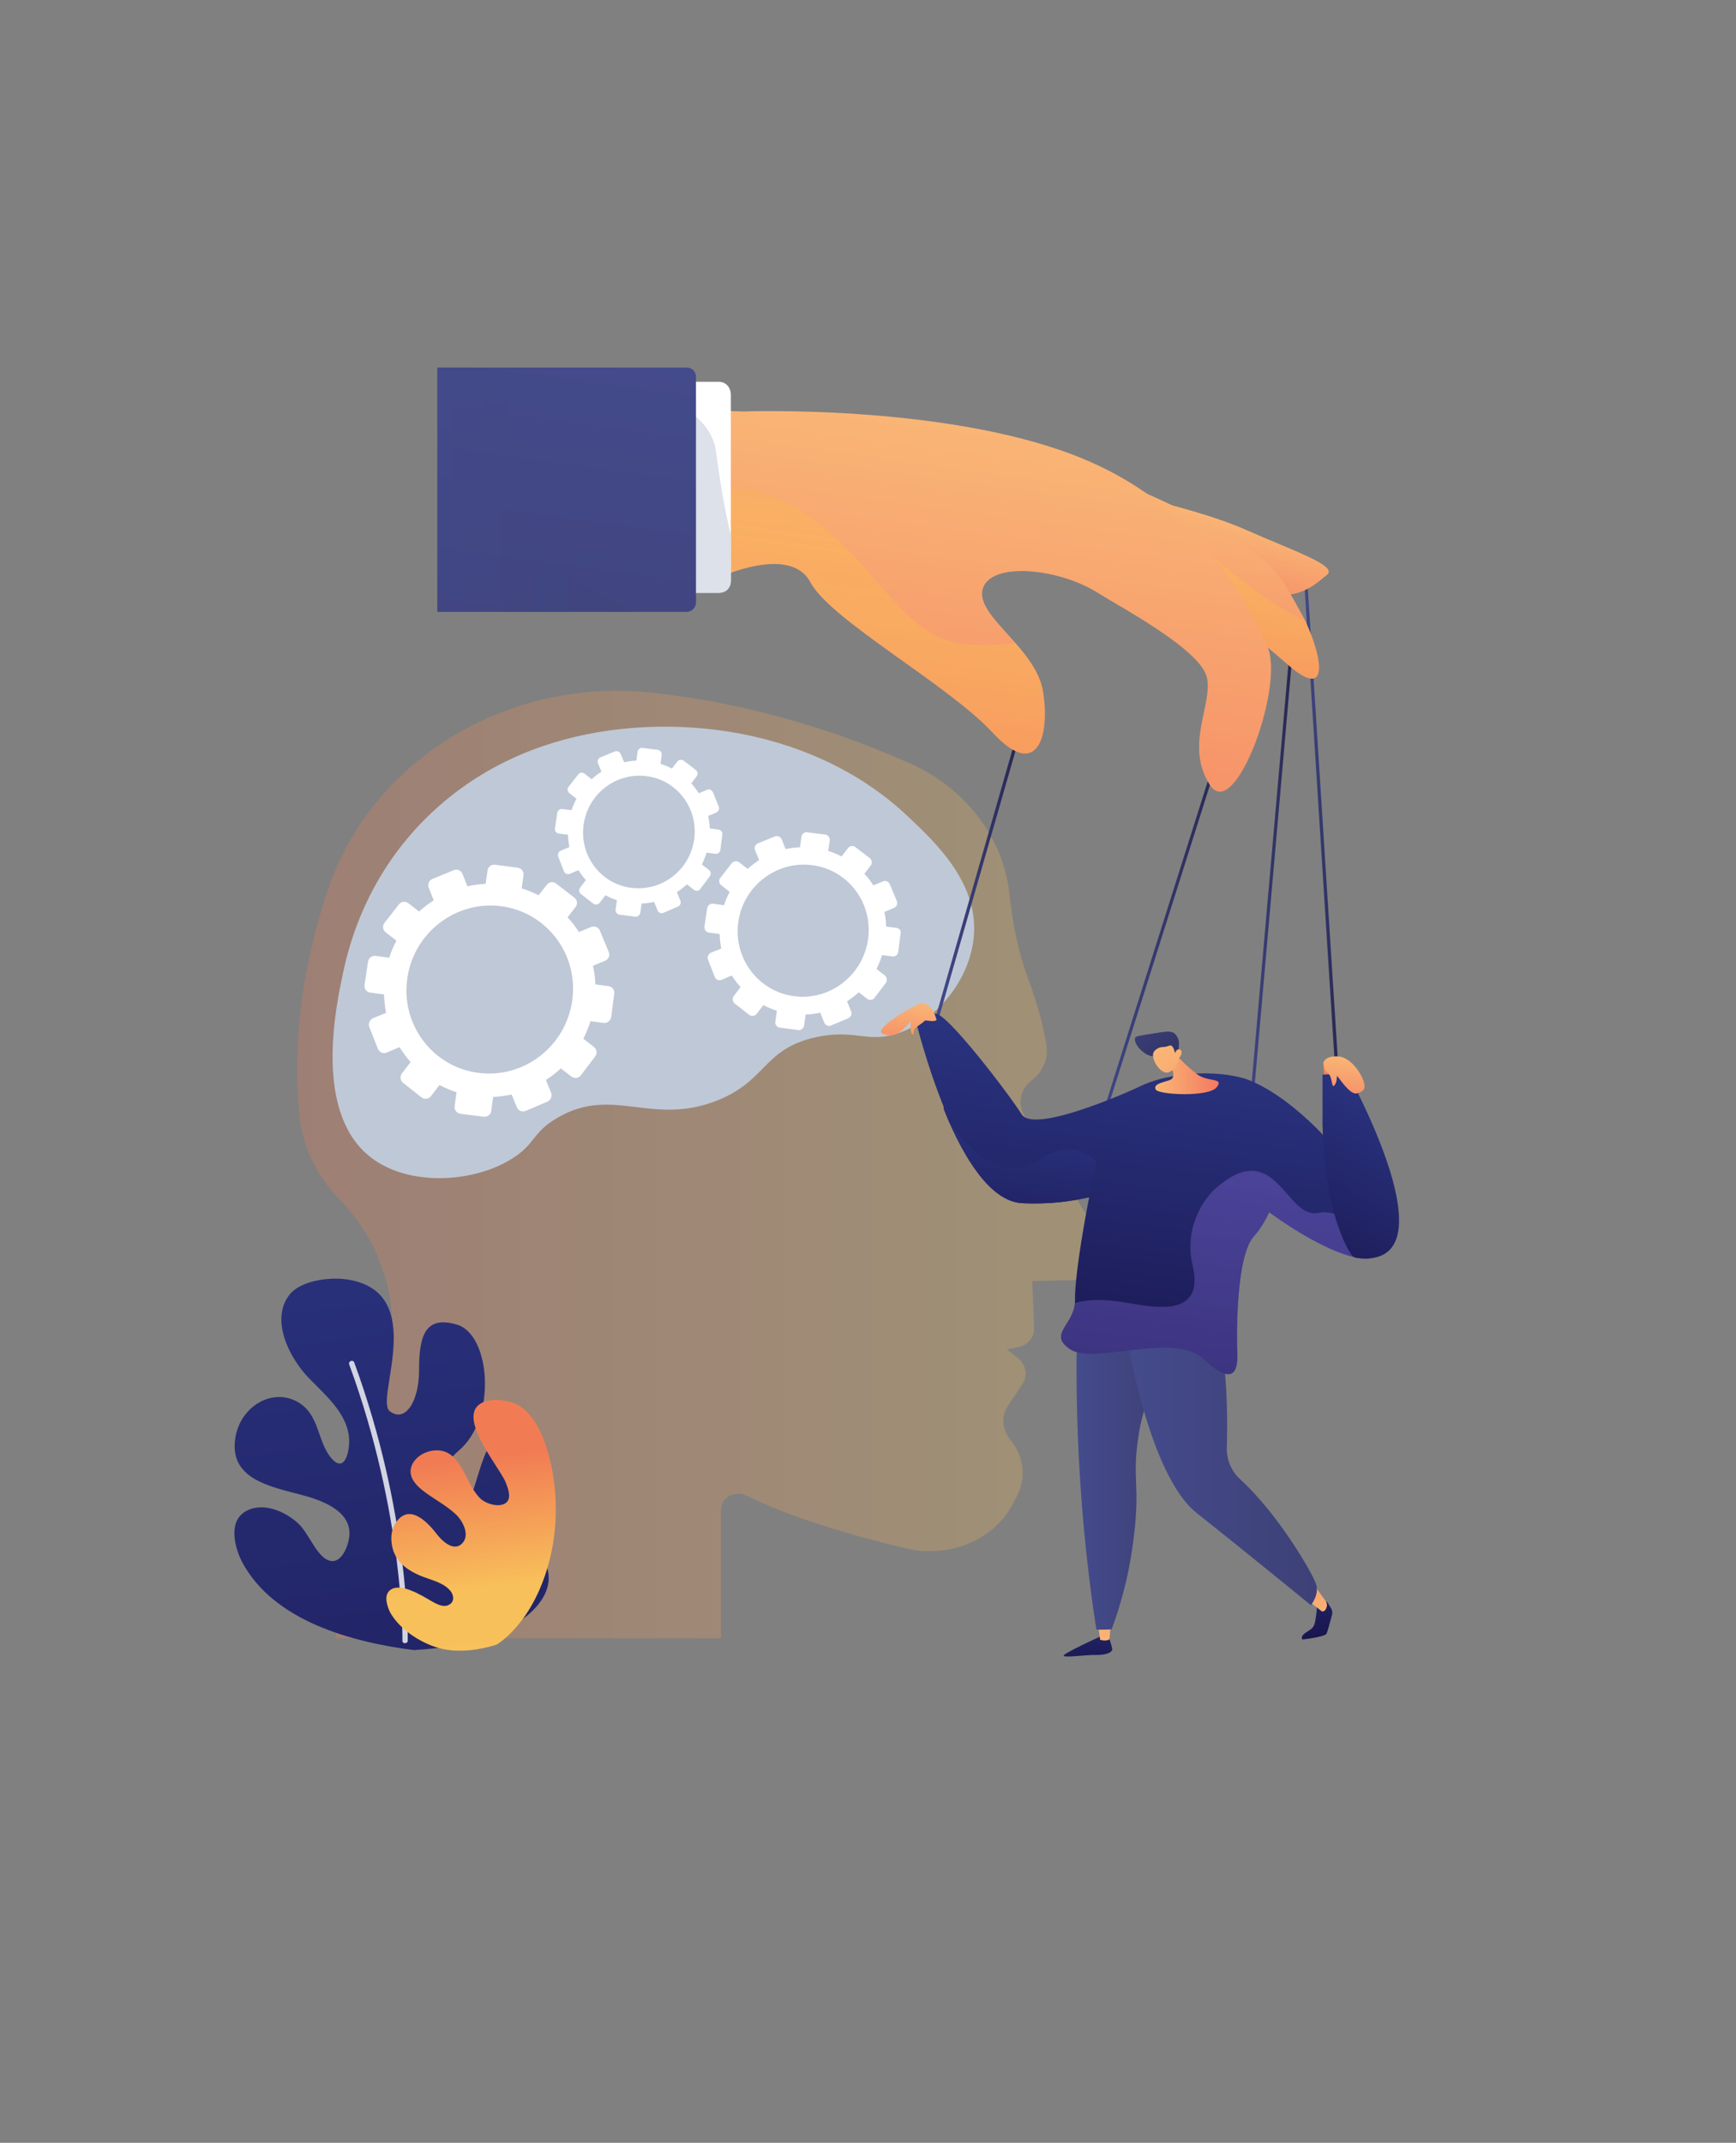 <?xml version="1.0" encoding="utf-8"?>
<!-- Generator: Adobe Illustrator 25.0.1, SVG Export Plug-In . SVG Version: 6.00 Build 0)  -->
<svg version="1.1" id="Livello_1" xmlns="http://www.w3.org/2000/svg" xmlns:xlink="http://www.w3.org/1999/xlink" x="0px" y="0px"
	 viewBox="0 0 1210 1493" style="enable-background:new 0 0 1210 1493;" xml:space="preserve">
<rect x="0" y="0" width="1210" height="1493" fill="#808080" stroke="none"/>
<style type="text/css">
	.st0{opacity:0.26;fill:url(#SVGID_1_);}
	.st1{fill:#BFC8D6;}
	.st2{fill:#FFFFFF;}
	.st3{fill:url(#SVGID_2_);}
	.st4{opacity:0.8;}
	.st5{fill:url(#SVGID_3_);}
	.st6{fill:url(#SVGID_4_);}
	.st7{fill:url(#SVGID_5_);}
	.st8{fill:url(#SVGID_6_);}
	.st9{fill:url(#SVGID_7_);}
	.st10{fill:url(#SVGID_8_);}
	.st11{fill:url(#SVGID_9_);}
	.st12{fill:url(#SVGID_10_);}
	.st13{opacity:0.3;fill:url(#SVGID_11_);}
	.st14{fill:url(#SVGID_12_);}
	.st15{opacity:0.3;fill:url(#SVGID_13_);}
	.st16{opacity:0.9;fill:#D8DEE8;}
	.st17{fill:url(#SVGID_14_);}
	.st18{opacity:0.3;fill:url(#SVGID_15_);}
	.st19{fill:url(#SVGID_16_);}
	.st20{fill:url(#SVGID_17_);}
	.st21{opacity:0.3;fill:url(#SVGID_18_);}
	.st22{fill:url(#SVGID_19_);}
	.st23{fill:url(#SVGID_20_);}
	.st24{fill:url(#SVGID_21_);}
	.st25{fill:url(#SVGID_22_);}
	.st26{fill:url(#SVGID_23_);}
	.st27{opacity:0.3;fill:url(#SVGID_24_);}
	.st28{fill:url(#SVGID_25_);}
	.st29{fill:url(#SVGID_26_);}
	.st30{fill:url(#SVGID_27_);}
	.st31{fill:url(#SVGID_28_);}
	.st32{fill:url(#SVGID_29_);}
	.st33{fill:url(#SVGID_30_);}
	.st34{fill:url(#SVGID_31_);}
	.st35{fill:url(#SVGID_32_);}
	.st36{opacity:0.3;fill:url(#SVGID_33_);}
	.st37{fill:url(#SVGID_34_);}
	.st38{fill:url(#SVGID_35_);}
	.st39{opacity:0.26;fill:url(#SVGID_36_);}
	.st40{fill:url(#SVGID_37_);}
	.st41{fill:url(#SVGID_38_);}
	.st42{fill:url(#SVGID_39_);}
	.st43{fill:url(#SVGID_40_);}
	.st44{fill:url(#SVGID_41_);}
	.st45{fill:url(#SVGID_42_);}
	.st46{fill:url(#SVGID_43_);}
	.st47{fill:url(#SVGID_44_);}
	.st48{fill:url(#SVGID_45_);}
	.st49{fill:url(#SVGID_46_);}
	.st50{fill:url(#SVGID_47_);}
	.st51{fill:url(#SVGID_48_);}
	.st52{fill:url(#SVGID_49_);}
	.st53{fill:url(#SVGID_50_);}
	.st54{fill:url(#SVGID_51_);}
	.st55{fill:url(#SVGID_52_);}
	.st56{fill:url(#SVGID_53_);}
	.st57{fill:url(#SVGID_54_);}
	.st58{fill:url(#SVGID_55_);}
	.st59{fill:url(#SVGID_56_);}
	.st60{fill:url(#SVGID_57_);}
	.st61{fill:url(#SVGID_58_);}
	.st62{fill:url(#SVGID_59_);}
	.st63{fill:url(#SVGID_60_);}
	.st64{fill:url(#SVGID_61_);}
	.st65{fill:url(#SVGID_62_);}
	.st66{fill:url(#SVGID_63_);}
	.st67{fill:url(#SVGID_64_);}
	.st68{fill:url(#SVGID_65_);}
	.st69{fill:url(#SVGID_66_);}
	.st70{fill:url(#SVGID_67_);}
	.st71{fill:url(#SVGID_68_);}
	.st72{fill:url(#SVGID_69_);}
	.st73{fill:url(#SVGID_70_);}
	.st74{fill:url(#SVGID_71_);}
	.st75{fill:url(#SVGID_72_);}
	.st76{opacity:0.6;fill:#FFFFFF;}
	.st77{opacity:0.26;fill:url(#SVGID_73_);}
	.st78{fill:url(#SVGID_74_);}
	.st79{opacity:0.3;fill:url(#SVGID_75_);}
	.st80{fill:url(#SVGID_76_);}
	.st81{fill:url(#SVGID_77_);}
	.st82{opacity:0.3;fill:url(#SVGID_78_);}
	.st83{fill:url(#SVGID_79_);}
	.st84{fill:url(#SVGID_80_);}
	.st85{clip-path:url(#SVGID_82_);fill:url(#SVGID_83_);}
	.st86{opacity:0.3;clip-path:url(#SVGID_82_);fill:url(#SVGID_84_);}
	.st87{fill:url(#SVGID_85_);}
	.st88{fill:url(#SVGID_86_);}
	.st89{fill:url(#SVGID_87_);}
	.st90{fill:url(#SVGID_88_);}
	.st91{fill:url(#SVGID_89_);}
	.st92{fill:url(#SVGID_90_);}
	.st93{fill:url(#SVGID_91_);}
	.st94{fill:url(#SVGID_92_);}
	.st95{fill:url(#SVGID_93_);}
	.st96{fill:url(#SVGID_94_);}
	.st97{fill:url(#SVGID_95_);}
	.st98{fill:url(#SVGID_96_);}
	.st99{fill:#26264F;}
	.st100{fill:url(#SVGID_97_);}
	.st101{fill:url(#SVGID_98_);}
	.st102{fill:url(#SVGID_99_);}
	.st103{fill:url(#SVGID_100_);}
	.st104{fill:url(#SVGID_101_);}
	.st105{opacity:0.3;fill:url(#SVGID_102_);}
	.st106{fill:url(#SVGID_103_);}
	.st107{fill:url(#SVGID_104_);}
	.st108{fill:url(#SVGID_105_);}
	.st109{fill:url(#SVGID_106_);}
	.st110{fill:url(#SVGID_107_);}
	.st111{fill:url(#SVGID_108_);}
	.st112{fill:url(#SVGID_109_);}
	.st113{fill:url(#SVGID_110_);}
	.st114{fill:url(#SVGID_111_);}
	.st115{opacity:0.3;fill:url(#SVGID_112_);}
	.st116{fill:url(#SVGID_113_);}
	.st117{fill:url(#SVGID_114_);}
	.st118{fill:url(#SVGID_115_);}
	.st119{fill:url(#SVGID_116_);}
	.st120{fill:url(#SVGID_117_);}
	.st121{fill:url(#SVGID_118_);}
	.st122{fill:url(#SVGID_119_);}
	.st123{fill:url(#SVGID_120_);}
	.st124{fill:url(#SVGID_121_);}
	.st125{opacity:0.26;fill:url(#SVGID_122_);}
	.st126{fill:url(#SVGID_123_);}
	.st127{fill:url(#SVGID_124_);}
	.st128{fill:url(#SVGID_125_);}
	.st129{fill:url(#SVGID_126_);}
	.st130{fill:url(#SVGID_127_);}
	.st131{fill:url(#SVGID_128_);}
	.st132{fill:url(#SVGID_129_);}
	.st133{fill:url(#SVGID_130_);}
	.st134{fill:url(#SVGID_131_);}
	.st135{fill:#ED985F;}
	.st136{fill:url(#SVGID_132_);}
	.st137{fill:#FFB27D;}
	.st138{fill:url(#SVGID_133_);}
	.st139{fill:url(#SVGID_134_);}
	.st140{fill:url(#SVGID_135_);}
	.st141{fill:url(#SVGID_136_);}
	.st142{fill:url(#SVGID_137_);}
	.st143{fill:url(#SVGID_138_);}
	.st144{fill:url(#SVGID_139_);}
	.st145{fill:url(#SVGID_140_);}
	.st146{fill:url(#SVGID_141_);}
	.st147{fill:url(#SVGID_142_);}
	.st148{fill:url(#SVGID_143_);}
	.st149{fill:url(#SVGID_144_);}
	.st150{fill:url(#SVGID_145_);}
	.st151{fill:url(#SVGID_146_);}
	.st152{fill:url(#SVGID_147_);}
	.st153{fill:url(#SVGID_148_);}
	.st154{fill:url(#SVGID_149_);}
	.st155{fill:url(#SVGID_150_);}
	.st156{fill:url(#SVGID_151_);}
	.st157{fill:url(#SVGID_152_);}
	.st158{fill:url(#SVGID_153_);}
	.st159{fill:#2E3552;}
</style>
<g>
	<g>
		<g>
			<g>
				<linearGradient id="SVGID_1_" gradientUnits="userSpaceOnUse" x1="207.145" y1="811.303" x2="773.162" y2="811.303">
					<stop  offset="5.618000e-03" style="stop-color:#F17C54"/>
					<stop  offset="0.802" style="stop-color:#F7B659"/>
					<stop  offset="1" style="stop-color:#F9C55A"/>
				</linearGradient>
				<path class="st0" d="M233.7,1141.4l38-196.9c6.7-39.1-6.5-79.7-35.2-108.9c-15.7-16.1-25.6-36.7-27.8-58.4
					c-3.4-34-3-89.3,19.7-156.9c30.5-90.8,125.3-148.9,226.9-137.6c51.8,5.8,113.2,19.8,179,49.2c38.4,17.2,65,51.4,69.3,90.9
					c2,18.4,5.6,38.8,12.3,56.9c8.4,22.9,12,38.6,13.5,48.8c1.4,9.3-2.6,18.4-10.4,24.3c-8,6.1-10,16.6-4.7,25l58.9,94.1v3
					c0,9.3-8,16.7-18.2,16.9l-35.5,0.8l1.3,32.8c0.3,6.3-4.3,11.8-11,13.2l-8,1.6l7.3,5.7c6,4.6,7.5,12.4,3.7,18.2l-10.4,15.6
					c-4.7,7-4,16.2,1.7,23.2c9.4,11.6,11.4,26.6,5,38.9l-2.9,5.6c-13.3,25.9-44.8,38.8-76,31.2c-35-8.5-79.3-21.1-109.4-36.3
					c-8.5-4.3-18.3,1-18.3,9.8v89.4H233.7z"/>
				<path class="st1" d="M569.1,722.6c27.8-6,36.1,5.1,58.6-3.3c27.1-10.1,47.4-37.2,50.8-64.3c4.8-38.6-25.5-67.2-46.4-86.8
					c-47.8-45-105.9-55.4-122.8-58.2c-23-3.8-121.2-16.9-199,47.9c-54,44.9-67.2,101.7-70.9,118.6c-5.3,24.6-22,101.5,21.5,131.7
					c25.8,17.9,67.2,15.7,93.5,0.6c19.4-11.1,15.4-19.2,34.5-30.2c38.1-22,64.8,5.8,109.9-11.4C534.8,753.4,531.5,730.7,569.1,722.6
					z"/>
			</g>
		</g>
		<g>
			<path class="st2" d="M424.1,687.1l-9.1-1.2c-0.2-4.4-0.7-8.8-1.7-13l8.5-3.5c2.4-1,3.5-3.7,2.5-6.1l-6.2-14.9
				c-1-2.4-3.7-3.5-6.1-2.5l-8.5,3.5c-2.3-3.6-4.9-7.1-7.9-10.2l5.6-7.3c1.6-2,1.2-5-0.9-6.5l-12.7-9.8c-2-1.6-4.9-1.2-6.5,0.9
				l-5.7,7.3c-3.8-1.9-7.7-3.6-11.8-4.8l1.3-9.2c0.3-2.5-1.4-4.9-4-5.2l-15.9-2.1c-2.5-0.3-4.9,1.5-5.2,4l-1.3,9.3
				c-4.3,0.2-8.6,0.8-12.7,1.7l-3.5-8.7c-1-2.4-3.7-3.5-6-2.5l-14.9,6.1c-2.4,1-3.5,3.7-2.6,6.1l3.5,8.8c-3.6,2.3-7,4.9-10.2,7.8
				l-7.5-5.8c-2-1.6-5-1.2-6.6,0.9l-10,12.8c-1.6,2.1-1.3,5,0.8,6.6l7.5,5.8c-2,3.8-3.7,7.7-5,11.9l-9.5-1.3
				c-2.6-0.3-4.9,1.5-5.3,4.1l-2.4,16.2c-0.4,2.6,1.4,5,4,5.3l9.6,1.3c0.1,4.4,0.6,8.7,1.4,12.8l-9,3.7c-2.4,1-3.6,3.8-2.7,6.2
				l6,15.2c1,2.4,3.7,3.6,6.1,2.6l9-3.8c2.3,3.7,4.8,7.1,7.7,10.4l-6,7.8c-1.6,2.1-1.3,5.1,0.8,6.7l12.8,10.1c2.1,1.6,5,1.2,6.6-0.9
				l5.9-7.7c3.8,2,7.8,3.7,11.9,5l-1.3,9.6c-0.4,2.6,1.4,5.1,4,5.4l16.2,2.1c2.6,0.3,5-1.5,5.3-4.2l1.3-9.6
				c4.4-0.2,8.7-0.8,12.9-1.7l3.6,8.8c1,2.5,3.7,3.6,6.2,2.6l15.1-6.4c2.4-1,3.6-3.8,2.6-6.3l-3.6-8.8c3.7-2.4,7.2-5.1,10.4-8.1
				l7.4,5.7c2.1,1.6,5,1.2,6.6-0.9l9.9-13.1c1.6-2.1,1.2-5.1-0.9-6.7l-7.3-5.7c2-3.9,3.6-8,5-12.2l9.1,1.2c2.6,0.3,4.9-1.5,5.3-4.1
				l2.1-16.2C428.5,689.8,426.7,687.4,424.1,687.1z M398.9,696.7c-4.3,32.2-33.6,55-65.6,50.8c-31.9-4.2-54.1-33.8-49.4-65.9
				c4.6-31.9,33.9-54.3,65.5-50.2C381,635.6,403.2,664.7,398.9,696.7z"/>
			<path class="st2" d="M500.8,578l-6.1-0.8c-0.1-3-0.5-5.9-1.1-8.7l5.7-2.4c1.6-0.7,2.3-2.5,1.7-4.1l-4.1-10
				c-0.7-1.6-2.5-2.4-4.1-1.7l-5.7,2.4c-1.6-2.4-3.3-4.7-5.3-6.9l3.8-4.9c1-1.4,0.8-3.3-0.6-4.4l-8.5-6.5c-1.4-1-3.3-0.8-4.4,0.6
				l-3.8,4.9c-2.5-1.3-5.2-2.4-7.9-3.3l0.8-6.2c0.2-1.7-1-3.3-2.7-3.5l-10.6-1.4c-1.7-0.2-3.3,1-3.5,2.7l-0.9,6.2
				c-2.9,0.1-5.7,0.5-8.5,1.1l-2.4-5.8c-0.6-1.6-2.5-2.3-4.1-1.7l-10,4.1c-1.6,0.7-2.4,2.5-1.7,4.1l2.4,5.9
				c-2.4,1.5-4.7,3.3-6.8,5.2l-5-3.9c-1.4-1.1-3.3-0.8-4.4,0.6l-6.7,8.6c-1.1,1.4-0.8,3.3,0.5,4.4l5,3.9c-1.3,2.5-2.5,5.2-3.4,8
				l-6.4-0.8c-1.7-0.2-3.3,1-3.6,2.7l-1.6,10.8c-0.3,1.7,0.9,3.3,2.7,3.6l6.4,0.8c0.1,2.9,0.4,5.8,1,8.6l-6,2.5
				c-1.6,0.7-2.4,2.5-1.8,4.2l4,10.2c0.6,1.6,2.5,2.4,4.1,1.7l6-2.5c1.5,2.5,3.2,4.8,5.2,6.9l-4,5.2c-1.1,1.4-0.9,3.4,0.5,4.5
				l8.6,6.7c1.4,1.1,3.4,0.8,4.5-0.6l4-5.2c2.5,1.3,5.2,2.5,8,3.4l-0.9,6.5c-0.2,1.8,1,3.4,2.7,3.6l10.9,1.4c1.7,0.2,3.3-1,3.6-2.8
				l0.9-6.4c3-0.1,5.9-0.5,8.7-1.1l2.4,5.9c0.7,1.6,2.5,2.4,4.1,1.7l10.1-4.3c1.6-0.7,2.4-2.6,1.7-4.2l-2.4-5.9
				c2.5-1.6,4.8-3.4,7-5.4l4.9,3.8c1.4,1.1,3.4,0.8,4.4-0.6l6.6-8.8c1.1-1.4,0.8-3.4-0.6-4.5l-4.9-3.8c1.3-2.6,2.4-5.3,3.3-8.2
				l6.1,0.8c1.7,0.2,3.3-1,3.5-2.7l1.4-10.9C503.7,579.8,502.5,578.3,500.8,578z M483.9,584.5c-2.9,21.6-22.5,36.9-44,34.1
				c-21.4-2.8-36.2-22.6-33.1-44.2c3.1-21.4,22.7-36.4,43.9-33.6C471.9,543.5,486.7,563.1,483.9,584.5z"/>
			<path class="st2" d="M624.9,646.5l-7.2-0.9c-0.1-3.5-0.6-6.9-1.3-10.2l6.7-2.8c1.9-0.8,2.8-2.9,2-4.8l-4.9-11.7
				c-0.8-1.9-2.9-2.8-4.8-2l-6.7,2.8c-1.8-2.9-3.9-5.6-6.2-8.1l4.4-5.8c1.2-1.6,0.9-3.9-0.7-5.1l-10-7.7c-1.6-1.2-3.9-0.9-5.1,0.7
				l-4.5,5.8c-3-1.5-6.1-2.8-9.3-3.8l1-7.3c0.3-2-1.1-3.8-3.1-4.1l-12.5-1.6c-2-0.3-3.8,1.1-4.1,3.1l-1,7.3c-3.4,0.2-6.7,0.6-10,1.3
				l-2.8-6.8c-0.8-1.9-2.9-2.7-4.8-2l-11.7,4.8c-1.9,0.8-2.8,2.9-2,4.8l2.8,6.9c-2.8,1.8-5.5,3.9-8,6.1l-5.9-4.6
				c-1.6-1.2-3.9-0.9-5.2,0.7l-7.9,10.1c-1.3,1.6-1,3.9,0.6,5.2l5.9,4.6c-1.6,3-2.9,6.1-4,9.3l-7.5-1c-2-0.3-3.9,1.2-4.2,3.2
				l-1.9,12.7c-0.3,2,1.1,3.9,3.1,4.2l7.5,1c0.1,3.4,0.5,6.8,1.1,10.1l-7.1,2.9c-1.9,0.8-2.8,3-2.1,4.9l4.7,12
				c0.8,1.9,2.9,2.8,4.8,2l7.1-3c1.8,2.9,3.8,5.6,6.1,8.1l-4.7,6.1c-1.3,1.7-1,4,0.6,5.3l10.1,7.9c1.6,1.3,4,0.9,5.2-0.7l4.7-6.1
				c3,1.6,6.1,2.9,9.4,3.9l-1.1,7.6c-0.3,2.1,1.1,4,3.2,4.2l12.7,1.7c2,0.3,3.9-1.2,4.2-3.3l1-7.5c3.5-0.1,6.9-0.6,10.2-1.3l2.8,6.9
				c0.8,1.9,2.9,2.8,4.8,2l11.9-5c1.9-0.8,2.8-3,2-4.9l-2.8-6.9c2.9-1.9,5.6-4,8.2-6.3l5.8,4.5c1.6,1.3,4,0.9,5.2-0.7l7.8-10.3
				c1.2-1.6,0.9-4-0.7-5.3l-5.8-4.5c1.6-3,2.9-6.3,3.9-9.6l7.2,0.9c2,0.3,3.9-1.2,4.1-3.2l1.6-12.7
				C628.3,648.6,626.9,646.8,624.9,646.5z M605.1,654.1c-3.4,25.3-26.5,43.3-51.6,40c-25.1-3.3-42.5-26.6-38.9-51.8
				c3.6-25.1,26.7-42.7,51.5-39.5C591,606,608.4,628.9,605.1,654.1z"/>
		</g>
	</g>
	<g>
		<g>
			
				<linearGradient id="SVGID_2_" gradientUnits="userSpaceOnUse" x1="1776.45" y1="788.324" x2="1665.589" y2="1646.591" gradientTransform="matrix(-1 0 0 1 2012.065 0)">
				<stop  offset="0" style="stop-color:#2B3582"/>
				<stop  offset="1" style="stop-color:#150E42"/>
			</linearGradient>
			<path class="st3" d="M288.5,1149.7c-43.1-5.5-97.6-20.1-119.6-61.1c-5.2-9.8-10.4-28.7,2.7-35.8c12-6.5,27.6,0.4,36.5,8.9
				c6.6,6.2,11.7,20.2,19.1,24.6c10.8,6.4,16.6-11.1,16.4-18.4c-0.5-16.2-20.5-22.9-33.7-26.4c-22-5.8-47.6-10.9-46.3-35.7
				c1.4-24.8,25.6-39.7,44.2-28.8c15.3,8.9,13.2,28,23.6,39.5c9.3,10.2,12.5-6.3,11.9-14.4c-1.3-17.6-16.8-30.3-28.2-42.1
				c-12.9-13.3-27.1-40.1-13.4-57.8c7.9-10.1,27.9-12.5,39.8-10.8c58,8.4,19.5,83.4,30.1,91.8s20.5-6.3,20.5-28.6
				c0-22.3,3.4-38.7,26.6-31.6c23.3,7.1,27.7,65.3,1.1,87.7c-26.6,22.4,1.7,46.8,8.8,30.7c5.1-11.6,9.7-41.9,24.5-45.2
				c24.8-5.5,24.4,45.1,17.3,56.9c-10,16.5-32.6,20.1-45.2,34.3c-3.7,4.1-12,14.4-8.7,20.4c4.5,8.4,17-0.6,21.6-4.5
				c10.3-8.8,24.7-38.7,39.2-18.8C395.5,1109.1,365.4,1145.4,288.5,1149.7z"/>
			<g class="st4">
				<path class="st2" d="M282.3,1144.9c1,0,1.8-0.6,1.9-1.6c0-0.9,1.2-89-37.3-194c-0.4-1-1.4-1.4-2.4-1c-1,0.4-1.5,1.5-1.1,2.4
					c38.3,104.3,37.1,191.6,37.1,192.5C280.4,1144.3,281.2,1144.9,282.3,1144.9C282.3,1144.9,282.3,1144.9,282.3,1144.9z"/>
			</g>
		</g>
		<g>
			
				<linearGradient id="SVGID_3_" gradientUnits="userSpaceOnUse" x1="1704.845" y1="914.267" x2="1633.283" y2="1468.289" gradientTransform="matrix(-1 0 0 1 2012.065 0)">
				<stop  offset="0.187" style="stop-color:#F17C54"/>
				<stop  offset="0.326" style="stop-color:#F7B659"/>
				<stop  offset="0.349" style="stop-color:#F8C05A"/>
				<stop  offset="1" style="stop-color:#F9C55A"/>
			</linearGradient>
			<path class="st5" d="M271.7,1108.1c7-5.9,21.8,3.3,28,6.9c3.6,2,8.5,5.2,12.7,3.4c4.5-1.9,4.2-6.7,1.5-10
				c-4.9-6-14.3-7.7-21.1-10.6c-7.3-3.1-14-7.4-17.6-14.8c-2.9-5.9-3.5-14.6-0.3-20.4c9-16,22-3.5,29.3,6
				c3.5,4.6,11.5,12.6,17.5,7.2c6.4-5.8,0.9-16.2-4.1-20.8c-6.5-6-14.3-10.1-21.4-15.3c-6.4-4.7-12.9-11.4-8.7-19.7
				c3.3-6.4,11.5-10,18.5-9.4c16.3,1.3,18.8,25,29.5,34.1c3.8,3.2,12.4,5.8,16.9,2.6c4.6-3.2,1.6-10.6,0-14.6
				c-4.9-11.9-40.1-51.9-10.9-57c7.3-1.3,17.5,1,23.2,5.7c10.9,8.8,16.7,26.2,19.5,39.5c4.5,20.8,4.3,43.9-0.8,64.6
				c-11.1,45.7-37.3,60.4-37.3,60.4c-11.3,3.7-25.4,5.6-37.2,3.1c-13.8-2.9-30.2-13.1-37.1-25.8
				C269.8,1118.9,267.4,1111.7,271.7,1108.1z"/>
		</g>
	</g>
	<g>
		<g>
			<g>
				<linearGradient id="SVGID_4_" gradientUnits="userSpaceOnUse" x1="651.701" y1="610.27" x2="711.463" y2="610.27">
					<stop  offset="0" style="stop-color:#444B8C"/>
					<stop  offset="0.996" style="stop-color:#26264F"/>
				</linearGradient>
				<polygon class="st6" points="653.9,710.9 651.7,710.3 709.3,509.7 711.5,510.3 				"/>
			</g>
			<g>
				<linearGradient id="SVGID_5_" gradientUnits="userSpaceOnUse" x1="908.602" y1="574.126" x2="933.156" y2="574.126">
					<stop  offset="0" style="stop-color:#444B8C"/>
					<stop  offset="0.996" style="stop-color:#26264F"/>
				</linearGradient>
				<polygon class="st7" points="930.9,749.9 908.6,398.5 910.8,398.3 933.2,749.8 				"/>
			</g>
			<g>
				<linearGradient id="SVGID_6_" gradientUnits="userSpaceOnUse" x1="867.119" y1="636.302" x2="900.736" y2="636.302">
					<stop  offset="0" style="stop-color:#444B8C"/>
					<stop  offset="0.996" style="stop-color:#26264F"/>
				</linearGradient>
				<polygon class="st8" points="869.3,815.3 867.1,815.1 898.5,457.3 900.7,457.5 				"/>
			</g>
			<g>
				<linearGradient id="SVGID_7_" gradientUnits="userSpaceOnUse" x1="757.216" y1="658.246" x2="856.69" y2="658.246">
					<stop  offset="0" style="stop-color:#444B8C"/>
					<stop  offset="0.996" style="stop-color:#26264F"/>
				</linearGradient>
				<polygon class="st9" points="759.3,812.4 757.2,811.8 854.6,504 856.7,504.7 				"/>
			</g>
		</g>
		<g>
			
				<linearGradient id="SVGID_8_" gradientUnits="userSpaceOnUse" x1="1506.014" y1="409.579" x2="1495.333" y2="487.849" gradientTransform="matrix(0.994 0.113 -0.113 0.994 -599.702 -218.794)">
				<stop  offset="0" style="stop-color:#FCB148"/>
				<stop  offset="5.207239e-02" style="stop-color:#FDBA46"/>
				<stop  offset="0.142" style="stop-color:#FFC244"/>
				<stop  offset="0.318" style="stop-color:#FFC444"/>
				<stop  offset="0.485" style="stop-color:#FDB946"/>
				<stop  offset="0.775" style="stop-color:#F99C4D"/>
				<stop  offset="0.866" style="stop-color:#F8924F"/>
				<stop  offset="1" style="stop-color:#F8924F"/>
			</linearGradient>
			<path class="st10" d="M769,340.9c0,0,64.2,12.8,98.6,28c34.3,15.2,65.4,25.5,57.1,31.7c-8.3,6.2-26.7,28-70.6,0.4
				c-43.8-27.6-89-25.6-89-25.6L769,340.9z"/>
			
				<linearGradient id="SVGID_9_" gradientUnits="userSpaceOnUse" x1="1506.014" y1="409.579" x2="1495.333" y2="487.849" gradientTransform="matrix(0.994 0.113 -0.113 0.994 -599.702 -218.794)">
				<stop  offset="0" style="stop-color:#F9B776"/>
				<stop  offset="1" style="stop-color:#F47960"/>
			</linearGradient>
			<path class="st11" d="M769,340.9c0,0,64.2,12.8,98.6,28c34.3,15.2,65.4,25.5,57.1,31.7c-8.3,6.2-26.7,28-70.6,0.4
				c-43.8-27.6-89-25.6-89-25.6L769,340.9z"/>
			<linearGradient id="SVGID_10_" gradientUnits="userSpaceOnUse" x1="859.77" y1="341.831" x2="830.98" y2="552.787">
				<stop  offset="0" style="stop-color:#F9B776"/>
				<stop  offset="1" style="stop-color:#F47960"/>
			</linearGradient>
			<path class="st12" d="M897.4,462.9c-21-18.6-42.6-34.5-59-45.8c-16.8-11.6-28.2-18.4-28.2-18.4l-26.3-61.3
				c0,0,76,30.6,102.1,57.5c8.6,8.9,15.9,23.3,23.7,37.4v0C922.9,461,925.9,488.1,897.4,462.9z"/>
			<linearGradient id="SVGID_11_" gradientUnits="userSpaceOnUse" x1="875.155" y1="360.383" x2="850.195" y2="543.269">
				<stop  offset="0" style="stop-color:#FCB148"/>
				<stop  offset="5.207239e-02" style="stop-color:#FDBA46"/>
				<stop  offset="0.142" style="stop-color:#FFC244"/>
				<stop  offset="0.318" style="stop-color:#FFC444"/>
				<stop  offset="0.485" style="stop-color:#FDB946"/>
				<stop  offset="0.775" style="stop-color:#F99C4D"/>
				<stop  offset="0.866" style="stop-color:#F8924F"/>
				<stop  offset="1" style="stop-color:#F8924F"/>
			</linearGradient>
			<path class="st13" d="M897.4,462.9c-21-18.6-42.6-34.5-59-45.8c-11.3-16.7-20.5-37-21.5-59.5c51.4,58.5,92.7,74.7,92.7,74.7v0
				C922.9,461,925.9,488.1,897.4,462.9z"/>
			<linearGradient id="SVGID_12_" gradientUnits="userSpaceOnUse" x1="704.895" y1="289.649" x2="648.506" y2="702.828">
				<stop  offset="0" style="stop-color:#F9B776"/>
				<stop  offset="1" style="stop-color:#F47960"/>
			</linearGradient>
			<path class="st14" d="M843.2,546.8c-17.5-27.5,1.9-55-1.9-74.4c-3.8-19.4-59.4-48.8-76.2-59.4c-26.9-16.9-73.8-21.9-80-3.1
				c-3.7,11.2,10.1,23.7,23,38.5c8.7,10,16.9,21,18.9,33.4c5,30.6-3.8,62.5-35,28.8c-31.3-33.8-112.8-78.2-127.2-105
				c-14.4-26.9-65.3-2.5-65.3-2.5V286.1l18.8,0.6c0,0,136.3-5.1,228.9,29.9s122.8,107,135.9,133.3
				C896.2,476.1,860.7,574.3,843.2,546.8z"/>
			<linearGradient id="SVGID_13_" gradientUnits="userSpaceOnUse" x1="624.058" y1="347.192" x2="585.501" y2="629.709">
				<stop  offset="0" style="stop-color:#FCB148"/>
				<stop  offset="5.207239e-02" style="stop-color:#FDBA46"/>
				<stop  offset="0.142" style="stop-color:#FFC244"/>
				<stop  offset="0.318" style="stop-color:#FFC444"/>
				<stop  offset="0.485" style="stop-color:#FDB946"/>
				<stop  offset="0.775" style="stop-color:#F99C4D"/>
				<stop  offset="0.866" style="stop-color:#F8924F"/>
				<stop  offset="1" style="stop-color:#F8924F"/>
			</linearGradient>
			<path class="st15" d="M692,510.5c-31.3-33.8-112.8-78.2-127.2-105c-14.4-26.9-65.3-2.5-65.3-2.5v-61.6c15.5-2.8,41.2-1.7,72,23.9
				c49.2,40.8,61.8,84.2,109.3,84.2c11.9,0,20.7-0.6,27.2-1.1c8.7,10,16.9,21,18.9,33.4C731.9,512.4,723.2,544.3,692,510.5z"/>
			<path class="st2" d="M509.4,275v129.6c0,5-3.4,8.4-8.4,8.4h-40.3V266H501C506,266,509.4,270.1,509.4,275z"/>
			<path class="st16" d="M509.4,373v31.7c0,5-3.4,8.4-8.4,8.4h-40.3V277c15.5,5.5,35.8,16.7,38.5,38.3
				C501.5,333.7,505,354.8,509.4,373z"/>
			<linearGradient id="SVGID_14_" gradientUnits="userSpaceOnUse" x1="408.842" y1="236.773" x2="361.408" y2="584.337">
				<stop  offset="0" style="stop-color:#444B8C"/>
				<stop  offset="0.996" style="stop-color:#3E4177"/>
			</linearGradient>
			<path class="st17" d="M478.7,256.1h-41.4h-12.3h-25.1h-16.3h-25.1h-12.3h-41.4v170.2h41.4h12.3h25.1h16.3h25.1h12.3h41.4
				c3.5,0,6.4-3,6.4-6.4V262.3C485.1,258.9,482.2,256.1,478.7,256.1z"/>
			<linearGradient id="SVGID_15_" gradientUnits="userSpaceOnUse" x1="304.904" y1="341.184" x2="440.861" y2="341.184">
				<stop  offset="0" style="stop-color:#444B8C"/>
				<stop  offset="0.996" style="stop-color:#3E4177"/>
			</linearGradient>
			<path class="st18" d="M440.9,426.3h-136V256.1h24.9c16.3,6.8,29.8,23.9,23.9,63.4C344,384.8,405.5,404.2,440.9,426.3z"/>
		</g>
		<g>
			<linearGradient id="SVGID_16_" gradientUnits="userSpaceOnUse" x1="721.882" y1="704.47" x2="677.894" y2="1026.784">
				<stop  offset="0" style="stop-color:#2B3582"/>
				<stop  offset="1" style="stop-color:#150E42"/>
			</linearGradient>
			<path class="st19" d="M793.7,757.4l-5.6,66.7c0,0-8,4.4-22,8.3c-13.1,3.7-31.6,7-53.6,5.9c-22.2-1.1-40.5-31.5-53.4-62.2
				c-0.5-1.2-1-2.4-1.5-3.7c0,0,0.3-0.1,0.3-0.1c-0.2-0.5-0.3-1-0.3-1.5v0c-12.2-30.3-19.2-59.3-19.2-59.3s5.5-5.2,13.8-5.2
				s50.8,55.7,59.9,70.1C721.2,790.9,793.7,757.4,793.7,757.4z"/>
			<linearGradient id="SVGID_17_" gradientUnits="userSpaceOnUse" x1="635.807" y1="696.726" x2="629.548" y2="742.59">
				<stop  offset="0" style="stop-color:#F9B776"/>
				<stop  offset="1" style="stop-color:#F47960"/>
			</linearGradient>
			<path class="st20" d="M652.8,710.6c0,0-3.6-14.9-12.9-10.8s-30.7,17.7-24.9,20.3c5.7,2.5,8.5,1.4,12.8-1.5
				c4.3-2.9,6.9-8.3,6.9-6.1c0,2.2-0.2,7.7,1.3,8.2c1.5,0.5-0.1-2.9,2.7-5s5.2-3.6,5.8-4.5C645,710.4,651,712.6,652.8,710.6z"/>
			<linearGradient id="SVGID_18_" gradientUnits="userSpaceOnUse" x1="657.412" y1="770.694" x2="656.877" y2="774.616">
				<stop  offset="0" style="stop-color:#AA80F9"/>
				<stop  offset="0.996" style="stop-color:#6165D7"/>
			</linearGradient>
			<path class="st21" d="M657,771c0.2,0.4,0.4,0.9,0.6,1.5C657.4,771.9,657.2,771.5,657,771z"/>
			<linearGradient id="SVGID_19_" gradientUnits="userSpaceOnUse" x1="717.98" y1="771.146" x2="696.689" y2="927.157">
				<stop  offset="0" style="stop-color:#2B3582"/>
				<stop  offset="1" style="stop-color:#150E42"/>
			</linearGradient>
			<path class="st22" d="M770.1,815.8l-4,16.6c-13.1,3.7-31.6,7-53.6,5.9c-22.2-1.1-40.5-31.5-53.4-62.2
				c10.4,22.9,40.4,49.2,66.2,31.4C752.5,788.8,770.1,815.8,770.1,815.8z"/>
			<linearGradient id="SVGID_20_" gradientUnits="userSpaceOnUse" x1="933.472" y1="725.311" x2="929.257" y2="756.198">
				<stop  offset="0" style="stop-color:#FFC444"/>
				<stop  offset="0.996" style="stop-color:#F36F56"/>
			</linearGradient>
			<path class="st23" d="M922.4,740.7c0,0,0.1,17.3,5.7,16.8c5.7-0.5,10.1,0.2,9.9,0s-2.3-16.1-2.3-16.1L922.4,740.7z"/>
			<g>
				
					<linearGradient id="SVGID_21_" gradientUnits="userSpaceOnUse" x1="1545.645" y1="1103.702" x2="1551.736" y2="1181.22" gradientTransform="matrix(1 -2.400000e-03 2.400000e-03 1 -794.011 1.89)">
					<stop  offset="0" style="stop-color:#2B3582"/>
					<stop  offset="1" style="stop-color:#150E42"/>
				</linearGradient>
				<path class="st24" d="M766.3,1140.5c0,0-24.5,11.2-24.9,13c-0.4,1.8,15.8-0.6,22.4-0.4c6.6,0.2,12-1.7,11.4-4.5
					c-0.6-2.8-2.9-9.8-2.9-9.8L766.3,1140.5z"/>
				
					<linearGradient id="SVGID_22_" gradientUnits="userSpaceOnUse" x1="1561.369" y1="1146.859" x2="1560.262" y2="1066.574" gradientTransform="matrix(1 -2.400000e-03 2.400000e-03 1 -794.011 1.89)">
					<stop  offset="0" style="stop-color:#F9B776"/>
					<stop  offset="1" style="stop-color:#F47960"/>
				</linearGradient>
				<path class="st25" d="M765.3,1131.5l1.5,11c0,0,3.9,1.4,6.5-0.3l1.1-12.1L765.3,1131.5z"/>
				<linearGradient id="SVGID_23_" gradientUnits="userSpaceOnUse" x1="750.494" y1="1014.918" x2="809.756" y2="1014.918">
					<stop  offset="0" style="stop-color:#444B8C"/>
					<stop  offset="0.996" style="stop-color:#3E4177"/>
				</linearGradient>
				<path class="st26" d="M806.7,943.7c-5.6,34.8-10.4,35.7-13.7,60.2c-3.8,27.6,1.8,30.9-2.9,68.2c-1.3,10.6-3.2,21.7-6.3,34
					c-2.9,11.7-6.2,21.6-9,29.1c-1.4,0.1-2.8,0.2-4.3,0.2c-2.2,0.1-4.3,0.1-6.3,0c-0.6-3.9-1.2-7.9-1.8-11.9c-0.2-1.3-0.4-2.7-0.6-4
					c-4.4-31.7-7.9-66.1-9.8-102.9c-1.4-27.8-1.9-54.2-1.5-79.3c0.1-9.4,0.4-18.6,0.7-27.7c4-2.5,8-4.7,11.8-6.6
					c13.2-6.6,25.5-9.9,34.2-8.6c0.8,0.1,1.6,0.3,2.3,0.5c0,0,0,0,0,0c0.3,0.1,0.5,0.2,0.8,0.2c0.3,0.1,0.5,0.2,0.8,0.3
					c0.5,0.2,1,0.4,1.5,0.6l0,0c0.5,0.2,0.9,0.5,1.4,0.8c0.7,0.4,1.3,0.9,1.8,1.4c0.2,0.2,0.5,0.5,0.8,0.9c0.1,0.1,0.1,0.1,0.2,0.2
					c0.1,0.1,0.1,0.2,0.2,0.2c0.1,0.1,0.1,0.2,0.2,0.3c0.2,0.2,0.3,0.5,0.5,0.8c0.2,0.3,0.3,0.7,0.5,1.1c0,0.1,0.1,0.2,0.1,0.4
					c0.1,0.3,0.2,0.6,0.3,0.9c0.2,0.9,0.5,1.9,0.6,3.2c0,0.2,0.1,0.5,0.1,0.8c0.2,1.3,0.3,2.8,0.3,4.5c0,0.3,0,0.6,0,0.9
					C809.9,919.2,809.1,929,806.7,943.7z"/>
				<linearGradient id="SVGID_24_" gradientUnits="userSpaceOnUse" x1="746.219" y1="1014.845" x2="809.756" y2="1014.845">
					<stop  offset="0" style="stop-color:#444B8C"/>
					<stop  offset="0.996" style="stop-color:#3E4177"/>
				</linearGradient>
				<path class="st27" d="M806.7,943.7c-5.6,34.8-10.4,35.7-13.7,60.2c-3.8,27.6,1.8,30.9-2.9,68.2c-1.3,10.6-3.2,21.7-6.3,34
					c-2.9,11.7-6.2,21.6-9,29.1c-1.4,0.1-2.8,0.2-4.3,0.2c-2.2,0.1-4.3,0.1-6.3,0c-0.6-3.9-1.2-7.9-1.8-11.9c-0.2-1.3-0.4-2.7-0.6-4
					c10.2-7.6,13.7-15,15-20.6c2.9-13.1-6.1-19.2-4.2-37c1.6-15,8.5-14.9,8.7-27c0.3-18.3-15.4-22.9-15.5-40.2
					c0-8.6,3.7-13.3,7.5-18.6c0,0,0-0.1,0-0.1c0,0,4.1-28.8-22.7-38.6c0.1-9.4,0.4-18.8,0.7-27.8c4-2.5,8-4.6,11.8-6.8h0
					c13.2-5.5,25.4-9.7,34.2-8.4c0.8,0.1,1.6,0.4,2.3,0.6c0,0,0,0.1,0,0.1c0.3,0.1,0.5,0.2,0.8,0.3c0.3,0.1,0.5,0.2,0.8,0.3
					c0.5,0.2,1,0.4,1.5,0.6l0,0c0.5,0.2,0.9,0.5,1.4,0.8c0.7,0.4,1.3,0.9,1.8,1.4c0.2,0.2,0.5,0.5,0.8,0.9c0.1,0.1,0.1,0.1,0.2,0.2
					c0.1,0.1,0.1,0.2,0.2,0.2c0.1,0.1,0.1,0.2,0.2,0.3c0.2,0.2,0.3,0.5,0.5,0.8c0.2,0.3,0.3,0.7,0.5,1.1c0,0.1,0.1,0.2,0.1,0.4
					c0.1,0.3,0.2,0.6,0.3,0.9c0.2,0.9,0.5,1.9,0.6,3.2c0,0.2,0.1,0.5,0.1,0.8c0.2,1.3,0.3,2.8,0.3,4.5c0,0.3,0,0.6,0,0.9
					C809.9,919.2,809.1,929,806.7,943.7z"/>
				
					<linearGradient id="SVGID_25_" gradientUnits="userSpaceOnUse" x1="1704.843" y1="1079.305" x2="1710.934" y2="1156.821" gradientTransform="matrix(1 -2.400000e-03 2.400000e-03 1 -794.011 1.89)">
					<stop  offset="0" style="stop-color:#2B3582"/>
					<stop  offset="1" style="stop-color:#150E42"/>
				</linearGradient>
				<path class="st28" d="M924.9,1116l2.9,4.6c0.8,1.3,1,2.8,0.7,4.3c-1,3.8-3,11.2-3.8,13.2c-1.2,2.6-17,4.2-17,4.2s-1.4-2,1.9-4.4
					c3.3-2.4,5.4-2.8,6.6-6.3c1.2-3.6,1.9-13.6,1.9-13.6L924.9,1116z"/>
				
					<linearGradient id="SVGID_26_" gradientUnits="userSpaceOnUse" x1="-2306.763" y1="-387.772" x2="-2307.871" y2="-468.105" gradientTransform="matrix(0.84 -0.543 0.543 0.84 3073.396 202.752)">
					<stop  offset="0" style="stop-color:#F9B776"/>
					<stop  offset="1" style="stop-color:#F47960"/>
				</linearGradient>
				<path class="st29" d="M916.4,1104.9l-9.1,7.5c1.3,0.1,14,10.3,14,10.3s2.5,0.9,3.5-3.4c0.3-1.2,0-2.5-0.7-3.6L916.4,1104.9z"/>
				<linearGradient id="SVGID_27_" gradientUnits="userSpaceOnUse" x1="785.653" y1="1021.09" x2="917.889" y2="1021.09">
					<stop  offset="0" style="stop-color:#444B8C"/>
					<stop  offset="0.996" style="stop-color:#3E4177"/>
				</linearGradient>
				<path class="st30" d="M917.6,1104.7c-1.4-6.4-26.2-49.4-53-73.8c-6.3-5.7-9.8-13.9-9.5-22.4c0.5-16.8,0.5-45.2-3.3-67.4
					c-5.7-33.6-66.1-8.4-66.1-8.4s15.2,95.2,48.4,121.5s79.6,64.2,79.6,64.2S919.2,1111.9,917.6,1104.7z"/>
			</g>
			<linearGradient id="SVGID_28_" gradientUnits="userSpaceOnUse" x1="839.022" y1="720.482" x2="795.04" y2="1042.745">
				<stop  offset="0" style="stop-color:#2B3582"/>
				<stop  offset="1" style="stop-color:#150E42"/>
			</linearGradient>
			<path class="st31" d="M894.1,819.3c-0.7,2.3-1.5,4.6-2.2,6.9c-2.1,6.2-4.4,12.6-7.3,18.6c-2.9,6.1-6.4,11.9-10.7,16.7
				c-12.5,14.1-12,68.8-11.5,81.6s-3.2,22.9-23.5,3.7c-20.3-19.2-76.8,4.3-93-6.7c-15.5-10.4,2-16.5,3.3-32.2
				c0.1-0.8,0.1-1.5,0.1-2.4c-0.4-17.5,9.2-74.8,20.8-120.4c1.7-6.7,6.3-14.2,11.1-19c17-17.1,55.7-21.3,79.8-16.2
				c1.6,0.3,3.2,0.7,4.6,1.1c0,0,0,0,0,0c9.6,2.8,20.7,9.6,26.9,17.4C904.1,783.3,899.3,803,894.1,819.3z"/>
			<linearGradient id="SVGID_29_" gradientUnits="userSpaceOnUse" x1="805.218" y1="748.472" x2="849.417" y2="748.472">
				<stop  offset="0" style="stop-color:#F9B776"/>
				<stop  offset="1" style="stop-color:#F47960"/>
			</linearGradient>
			<path class="st32" d="M815.8,742.6c0,0,5,8.2-0.6,10c-5.6,1.8-11.4,2.8-9.7,6.5c1.7,3.7,36.9,5.5,42.5-1.5c5.5-7.1-6-3.2-14-9.4
				c-8-6.2-14.7-13.7-14.7-13.7L815.8,742.6z"/>
			<g>
				
					<linearGradient id="SVGID_30_" gradientUnits="userSpaceOnUse" x1="-2364.903" y1="-207.556" x2="-2362.006" y2="-107.123" gradientTransform="matrix(0.859 -0.512 0.512 0.859 2918.572 -347.832)">
					<stop  offset="0" style="stop-color:#444B8C"/>
					<stop  offset="0.996" style="stop-color:#26264F"/>
				</linearGradient>
				<path class="st33" d="M803.7,736c-7-0.6-13.9-9.2-12.5-12.9c0.4-1.1,1.3-1.2,15-3.4c6.8-1.1,10.2-1.5,12.5,0.4
					c1.4,1.2,2.5,3.2,2.9,5.1c0.2,1,0.2,2.4,0,5.1c-0.2,2.4-0.1,2.3-0.2,3c-0.2,1.7-0.6,4.7-2.3,8.9c-0.7-0.8-1.6-1.7-2.8-2.6
					c-0.4-0.3-2.2-1.7-4.2-2.5C808.6,735.6,806,736.2,803.7,736z"/>
				
					<linearGradient id="SVGID_31_" gradientUnits="userSpaceOnUse" x1="-2362.41" y1="-155.488" x2="-2364.825" y2="-33.328" gradientTransform="matrix(0.859 -0.512 0.512 0.859 2918.572 -347.832)">
					<stop  offset="0" style="stop-color:#F9B776"/>
					<stop  offset="1" style="stop-color:#F47960"/>
				</linearGradient>
				<path class="st34" d="M821.6,737.5c0,0-0.4,6.7-6.7,9.5c-5.6,2.6-13-9.2-10.9-13.7c0.7-1.5,2.8-3.1,5-3.6c1.3-0.3,1.9,0,4-0.5
					c1.9-0.5,2.3-0.9,3-0.8c0.9,0.2,2.1,1.3,3,5.4c0.5-1.6,1.5-2.7,2.6-2.7c0.2,0,0.7,0,1.1,0.3
					C824.2,732.4,823.9,734.9,821.6,737.5z"/>
			</g>
			<linearGradient id="SVGID_32_" gradientUnits="userSpaceOnUse" x1="925.036" y1="732.01" x2="880.719" y2="1056.74">
				<stop  offset="0" style="stop-color:#2B3582"/>
				<stop  offset="1" style="stop-color:#150E42"/>
			</linearGradient>
			<path class="st35" d="M956.3,876.5c-2.7,0.8-6.1,0.8-10.4-0.1c-18.9-3.8-42.9-18.5-61.3-31.7c-16.7-11.9-28.9-22.4-28.9-22.4
				l0.1-0.8l9.8-70.5c0,0,0,0,0,0c1.1,0.2,25.2,6.1,58.4,41.7C953.9,824.8,976,870.9,956.3,876.5z"/>
			<linearGradient id="SVGID_33_" gradientUnits="userSpaceOnUse" x1="864.907" y1="780.343" x2="809.091" y2="1189.319">
				<stop  offset="0" style="stop-color:#AA80F9"/>
				<stop  offset="0.996" style="stop-color:#6165D7"/>
			</linearGradient>
			<path class="st36" d="M956.8,875c0,0-0.2,0.6-0.5,1.6c-2.7,0.8-6.1,0.8-10.4-0.1c-18.9-3.8-42.9-18.5-61.3-31.7
				c-2.9,6.1-6.4,11.9-10.7,16.7c-12.5,14.1-12,68.8-11.5,81.6s-3.2,22.9-23.5,3.7c-20.3-19.2-76.8,4.3-93-6.7
				c-15.5-10.4,2-16.5,3.3-32.2c16-4.6,33.8-0.5,44.5,1.2c18,2.8,45.2,5.2,37.6-27.2c-7.6-32.4,14.8-52.8,14.8-52.8
				c3.5-3.1,6.7-5.6,9.7-7.6c17-11,27.4-4.4,36.1,4.6c9,9.3,16.1,21.2,27,19C942,840.4,956.8,875,956.8,875z"/>
			<linearGradient id="SVGID_34_" gradientUnits="userSpaceOnUse" x1="974.25" y1="762.541" x2="872.45" y2="929.674">
				<stop  offset="0" style="stop-color:#2B3582"/>
				<stop  offset="1" style="stop-color:#150E42"/>
			</linearGradient>
			<path class="st37" d="M939.1,747.4l-17.3,1.4v34.7c2.2,69.8,20.9,91.6,20.9,91.6l0,0c0.9,0.8,2.1,1.3,3.3,1.4
				C1015.4,884.7,939.1,747.4,939.1,747.4z"/>
			<linearGradient id="SVGID_35_" gradientUnits="userSpaceOnUse" x1="938.551" y1="735.744" x2="932.636" y2="779.081">
				<stop  offset="0" style="stop-color:#F9B776"/>
				<stop  offset="1" style="stop-color:#F47960"/>
			</linearGradient>
			<path class="st38" d="M922.4,740.4c0,0-0.2,4.4,3.2,7.3c3.4,2.9,2.3,11.1,4.5,8.5c2.2-2.6,1.4-6.2,1.9-6.4
				c0.5-0.2,8.7,13.4,13.8,12s6.2-3.2,4.6-8.5c-1.6-5.3-8.8-16.5-17.4-17.2S922.6,739.5,922.4,740.4z"/>
		</g>
	</g>
</g>
</svg>
